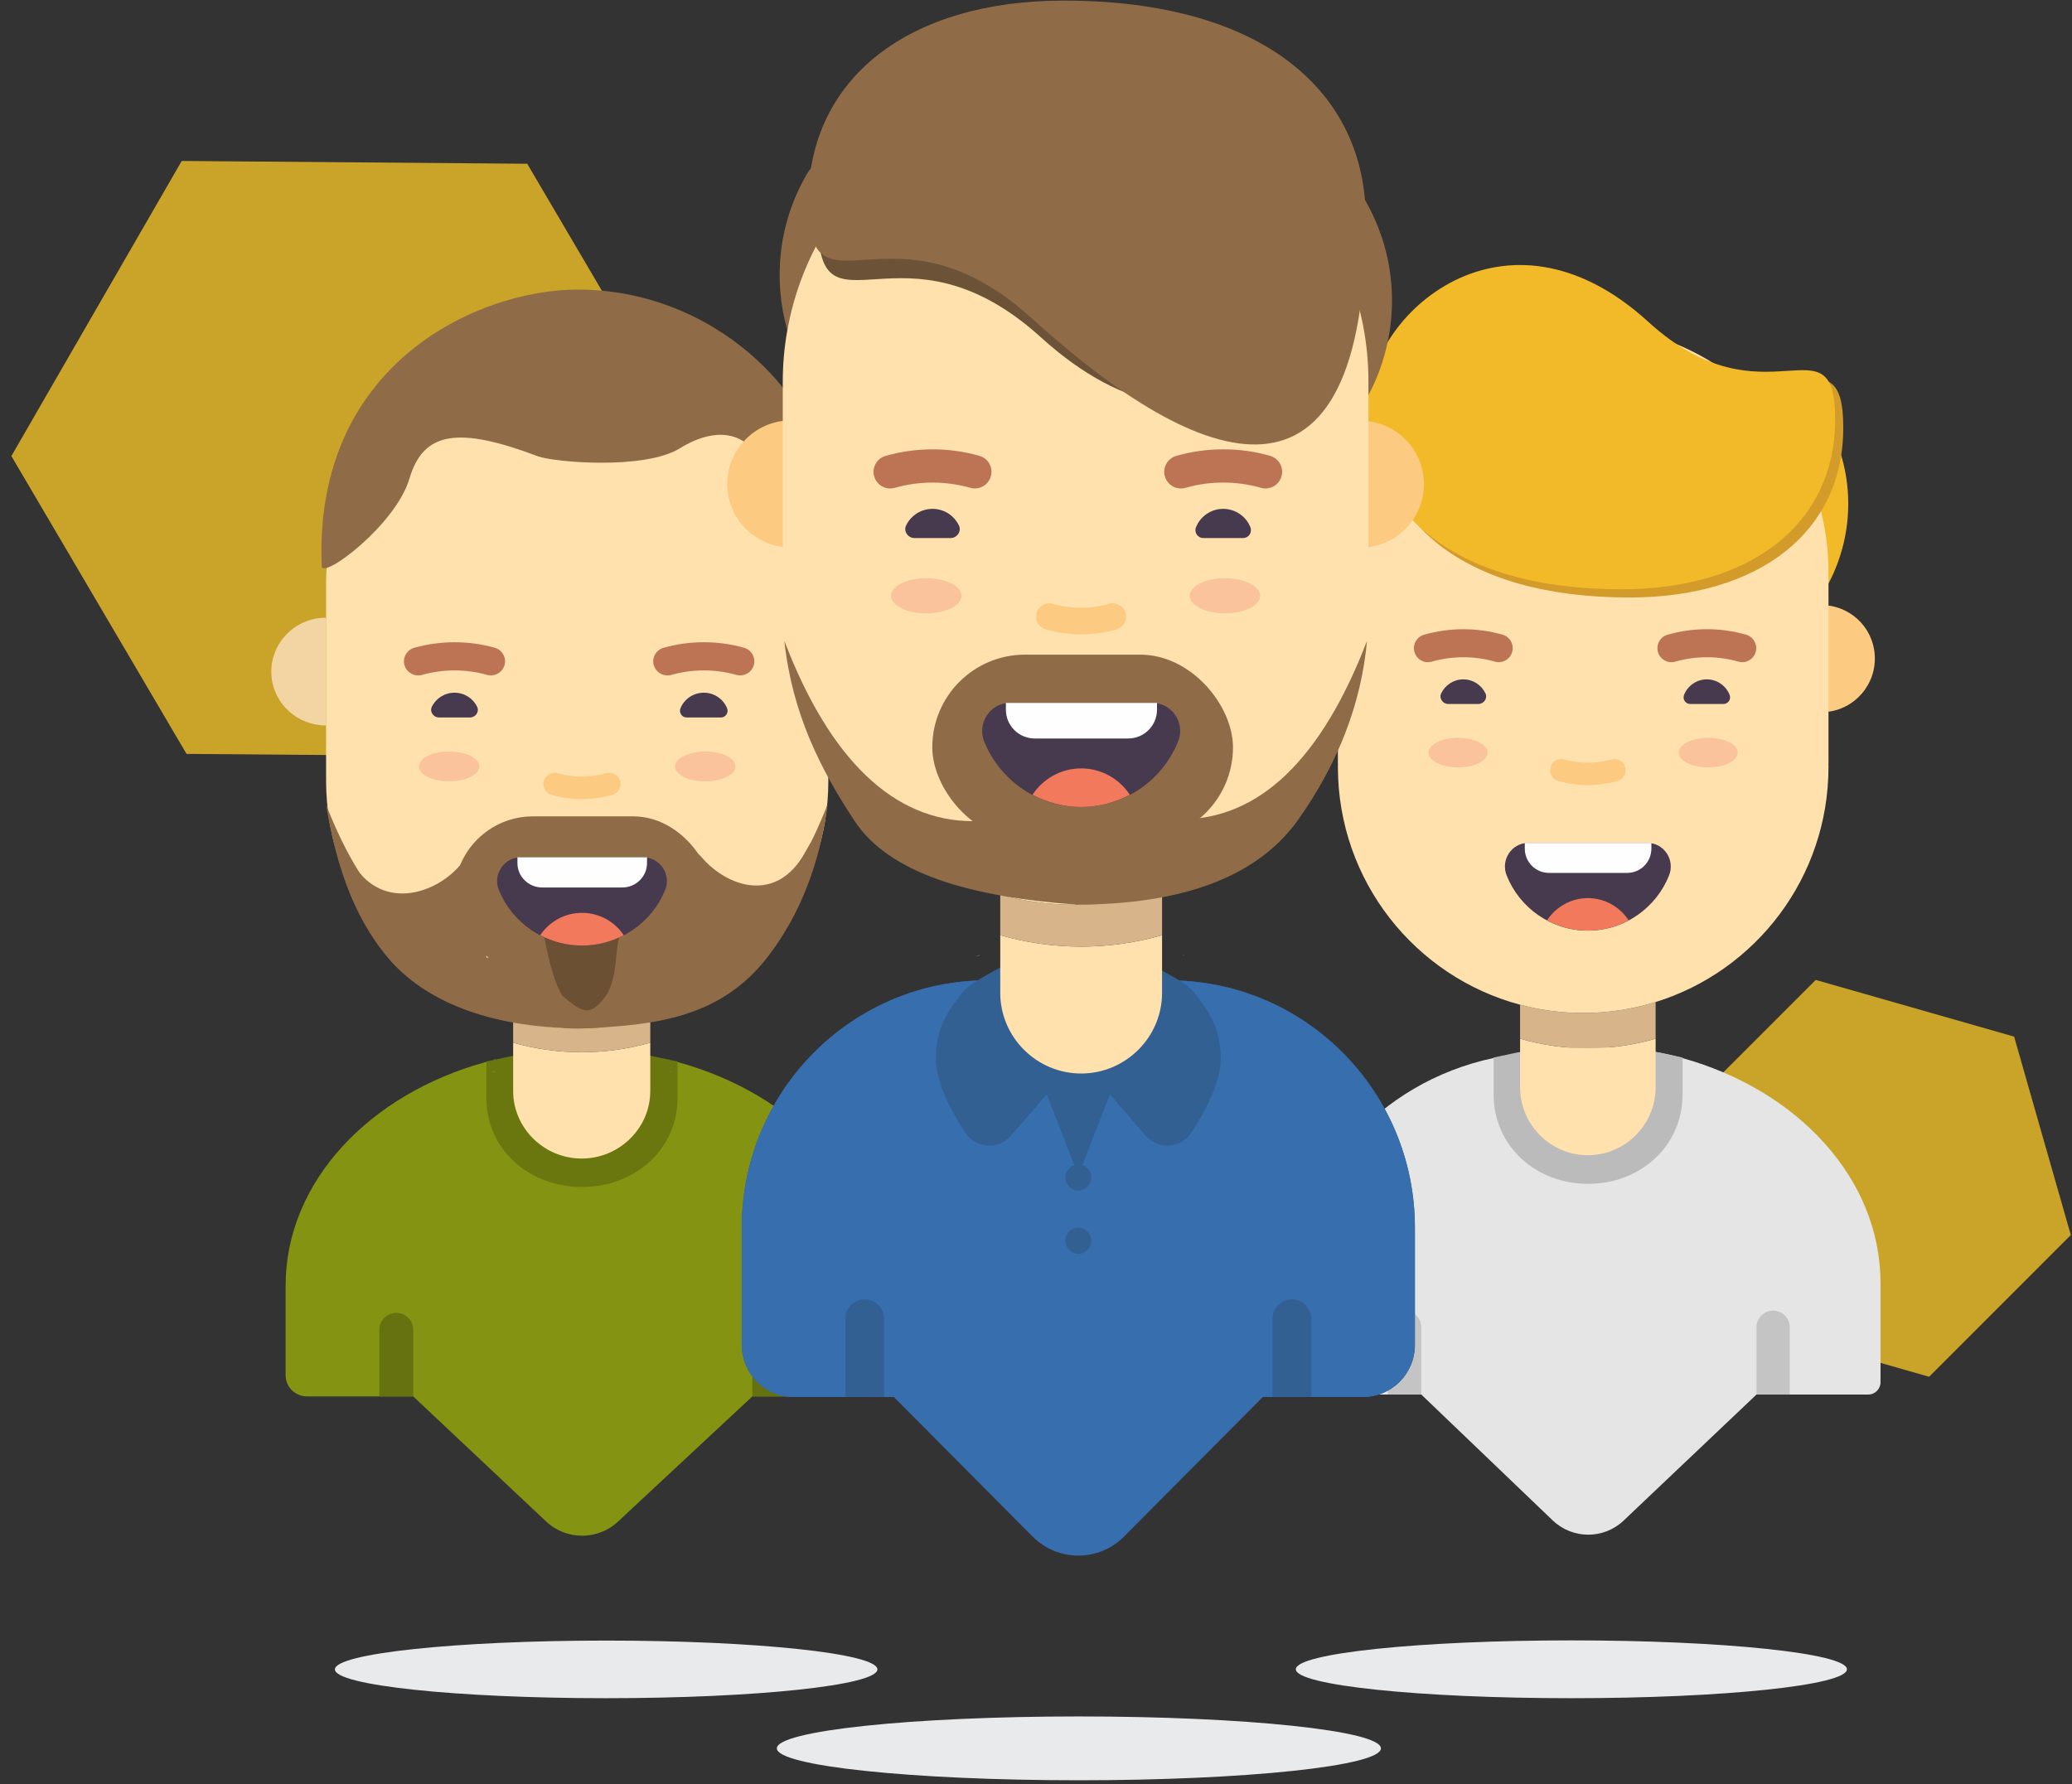 <?xml version="1.0" encoding="UTF-8"?>
<svg width="173px" height="149px" viewBox="0 0 173 149" version="1.1" xmlns="http://www.w3.org/2000/svg" xmlns:xlink="http://www.w3.org/1999/xlink">
    <rect x="0" y="0" width="173" height="149" fill="#333333" stroke="none"/>
    <!-- Generator: Sketch 55.2 (78181) - https://sketchapp.com -->
    <title>Group 27</title>
    <desc>Created with Sketch.</desc>
    <defs>
        <polygon id="path-1" points="0.001 16.142 32.427 16.142 32.427 2.082 0.001 2.082 0.001 16.142"></polygon>
    </defs>
    <g id="Website-" stroke="none" stroke-width="1" fill="none" fill-rule="evenodd">
        <g id="Desktop-HD" transform="translate(-275, -940)">
            <g id="Group-27" transform="translate(268, 940)">
                <g id="Group-18">
                    <polygon id="Polygon" fill="#FFCC27" opacity="0.739" transform="translate(163.336, 98.407) rotate(-315) translate(-163.336, -98.407) " points="163.334 81.672 178.397 90.042 178.4 106.777 163.339 115.142 148.276 106.772 148.273 90.037"></polygon>
                    <polygon id="Polygon" fill="#FFCC27" opacity="0.739" transform="translate(36.797, 38.318) rotate(-330) translate(-36.797, -38.318) " points="36.793 9.866 61.896 24.096 61.9 52.548 36.801 66.77 11.699 52.541 11.694 24.088"></polygon>
                    <g id="Group-17" transform="translate(29.652, 0)">
                        <g id="Halil" transform="translate(0, 24.18)">
                            <g id="Group-22">
                                <g id="Group-21">
                                    <g id="Group-20" transform="translate(1.195, 59.857)">
                                        <path d="M16.763,4.643 C7.019,7.293 -1.13686838e-13,14.65 -1.13686838e-13,23.333 L-1.13686838e-13,30.816 C-1.13686838e-13,31.792 0.802,32.582 1.791,32.582 L10.655,32.582 L21.753,43.028 C23.428,44.606 26.064,44.612 27.747,43.042 L38.968,32.582 L48.406,32.582 C48.979,32.582 49.444,32.124 49.444,31.557 L49.444,23.333 C49.444,14.663 42.446,7.314 32.724,4.655 L16.763,4.643 Z" id="Fill-7" fill="#849412"></path>
                                        <path d="M9.241,25.606 C8.459,25.606 7.826,26.231 7.826,27.001 L7.826,32.582 L10.655,32.582 L10.655,27.001 C10.655,26.231 10.023,25.606 9.241,25.606 L9.241,25.606 Z" id="Fill-1" fill="#667210"></path>
                                        <path d="M40.373,25.616 C39.598,25.616 38.968,26.236 38.968,27.001 L38.968,32.582 L41.778,32.582 L41.778,27.001 C41.778,26.236 41.149,25.616 40.373,25.616" id="Fill-3" fill="#667210"></path>
                                        <path d="M17.52,4.432 C17.425,4.455 17.336,4.486 17.24,4.51 C17.333,4.489 17.428,4.473 17.52,4.453 L17.52,4.432 Z" id="Fill-5" fill="#D0D2D3"></path>
                                        <path d="M31.924,4.432 L31.924,4.444 C31.979,4.456 32.036,4.466 32.091,4.478 C32.034,4.464 31.981,4.446 31.924,4.432" id="Fill-9" fill="#D0D2D3"></path>
                                        <path d="M24.743,15.089 C29.131,15.099 32.724,11.982 32.724,7.658 L32.724,4.654 L32.724,4.607 C32.517,4.557 32.3,4.525 32.091,4.479 C32.036,4.466 31.979,4.456 31.925,4.444 C31.373,4.324 30.825,4.198 30.26,4.105 C28.48,4.447 26.646,4.641 24.764,4.641 L24.723,4.641 C22.841,4.641 21.007,4.447 19.227,4.105 C18.648,4.2 18.086,4.329 17.521,4.453 C17.427,4.473 17.333,4.489 17.241,4.51 C17.083,4.546 16.919,4.569 16.762,4.607 L16.762,4.643 L16.762,7.658 C16.762,11.982 20.356,15.099 24.743,15.089" id="Fill-11" fill="#6A770F"></path>
                                        <path d="M18.998,3.042 L18.998,4.105 L18.998,4.554 L18.998,7.071 C18.998,10.176 21.574,12.716 24.722,12.716 C27.871,12.716 30.448,10.176 30.448,7.071 L30.448,4.554 L30.448,4.105 L30.448,3.042 C28.628,3.557 26.71,3.838 24.722,3.838 C22.736,3.838 20.816,3.557 18.998,3.042" id="Fill-19" fill="#FFE1AD"></path>
                                        <path d="M18.998,0.22 L18.998,3.042 C20.816,3.557 22.736,3.838 24.722,3.838 C26.71,3.838 28.628,3.557 30.448,3.042 L30.448,1.13686838e-13 C28.513,0.589 26.459,0.907 24.33,0.907 C22.486,0.907 20.699,0.666 18.998,0.22" id="Fill-21" fill="#D7B48A"></path>
                                    </g>
                                    <path d="M18.651,65.277 C18.555,65.3 18.464,65.331 18.368,65.356 C18.461,65.334 18.558,65.318 18.651,65.298 L18.651,65.277 Z" id="Fill-5" fill="#D0D2D3"></path>
                                    <path d="M33.228,65.277 L33.228,65.289 C33.283,65.301 33.341,65.312 33.396,65.324 C33.339,65.31 33.285,65.291 33.228,65.277" id="Fill-9" fill="#D0D2D3"></path>
                                    <path d="M25.94,49.296 C22.753,49.296 20.146,51.868 20.146,55.012 L20.146,55.466 C20.146,52.323 22.753,49.751 25.94,49.751 C29.126,49.751 31.733,52.323 31.733,55.466 L31.733,55.012 C31.733,51.868 29.126,49.296 25.94,49.296" id="Fill-17" fill="#231F20"></path>
                                    <path d="M46.51,27.425 L46.51,36.407 C46.627,36.407 46.74,36.424 46.858,36.415 C49.377,36.225 51.264,34.056 51.071,31.572 C50.887,29.204 48.878,27.425 46.51,27.425" id="Fill-23" fill="#F2D5A3"></path>
                                    <path d="M4.225,27.416 C1.706,27.606 -0.179,29.774 0.014,32.26 C0.197,34.628 2.206,36.407 4.574,36.407 L4.574,27.425 C4.457,27.425 4.344,27.407 4.225,27.416" id="Fill-25" fill="#F2D5A3"></path>
                                    <path d="M46.51,27.167 L46.51,24.633 C46.51,19.222 44.401,14.298 40.954,10.612 C37.123,6.515 31.637,3.947 25.542,3.947 C20.246,3.947 15.412,5.889 11.721,9.084 C8.213,12.121 5.744,16.292 4.899,21.019 C4.689,22.193 4.574,23.4 4.574,24.633 L4.574,27.425 L4.574,36.407 L4.574,40.809 L4.579,40.809 C4.578,40.88 4.574,40.95 4.574,41.021 C4.574,50.605 11.181,58.664 20.147,61.013 C21.869,61.464 23.676,61.707 25.542,61.707 C27.697,61.707 29.776,61.386 31.733,60.79 C40.291,58.184 46.51,50.32 46.51,41.021 C46.51,40.95 46.505,40.88 46.504,40.809 L46.51,40.809 L46.51,36.407 L46.51,27.425 L46.51,27.167 Z" id="Fill-31" fill="#FFE1AD"></path>
                                    <path d="M12.266,32.227 C11.748,32.227 11.272,31.892 11.12,31.377 C10.938,30.752 11.303,30.099 11.936,29.919 C14.109,29.303 16.483,29.301 18.653,29.916 C19.286,30.095 19.653,30.748 19.471,31.373 C19.288,31.998 18.625,32.358 17.994,32.178 C16.251,31.685 14.34,31.686 12.598,32.181 C12.487,32.212 12.376,32.227 12.266,32.227" id="Fill-33" fill="#BC7455"></path>
                                    <path d="M28.209,41.301 C27.487,41.506 26.724,41.616 25.936,41.616 C25.149,41.616 24.39,41.507 23.671,41.303" id="Fill-35" fill="#FCCA80"></path>
                                    <path d="M25.936,42.558 C25.077,42.558 24.226,42.44 23.407,42.208 C22.9,42.065 22.607,41.543 22.753,41.043 C22.898,40.543 23.427,40.256 23.934,40.398 C25.231,40.766 26.644,40.766 27.944,40.396 C28.452,40.254 28.981,40.54 29.126,41.041 C29.272,41.54 28.98,42.063 28.473,42.206 C27.65,42.439 26.797,42.558 25.936,42.558" id="Fill-37" fill="#FCCA80"></path>
                                    <path d="M33.081,32.227 C32.563,32.227 32.086,31.892 31.935,31.377 C31.752,30.752 32.118,30.099 32.751,29.919 C34.921,29.302 37.295,29.3 39.468,29.916 C40.102,30.095 40.467,30.748 40.285,31.373 C40.104,31.998 39.44,32.358 38.809,32.178 C37.064,31.685 35.153,31.686 33.412,32.181 C33.301,32.212 33.191,32.227 33.081,32.227" id="Fill-39" fill="#BC7455"></path>
                                    <path d="M34.683,35.739 C34.284,35.739 34.016,35.337 34.163,34.971 C34.473,34.209 35.228,33.67 36.11,33.67 C36.993,33.67 37.748,34.209 38.057,34.971 C38.205,35.337 37.937,35.739 37.538,35.739 L34.683,35.739 Z" id="Fill-41" fill="#473A4F"></path>
                                    <path d="M14.002,35.739 C13.539,35.739 13.203,35.262 13.402,34.85 C13.739,34.153 14.46,33.67 15.295,33.67 C16.131,33.67 16.851,34.153 17.188,34.85 C17.388,35.262 17.052,35.739 16.589,35.739 L14.002,35.739 Z" id="Fill-43" fill="#473A4F"></path>
                                    <rect id="Rectangle-6" fill="#8F6C47" x="15.28" y="43.998" width="21.532" height="13.122" rx="6.561"></rect>
                                    <path d="M38.759,39.827 C38.759,40.514 37.629,41.072 36.235,41.072 C34.841,41.072 33.712,40.514 33.712,39.827 C33.712,39.139 34.841,38.582 36.235,38.582 C37.629,38.582 38.759,39.139 38.759,39.827" id="Fill-47" fill="#FBC39C"></path>
                                    <path d="M17.372,39.827 C17.372,40.514 16.242,41.072 14.848,41.072 C13.455,41.072 12.325,40.514 12.325,39.827 C12.325,39.139 13.455,38.582 14.848,38.582 C16.242,38.582 17.372,39.139 17.372,39.827" id="Fill-49" fill="#FBC39C"></path>
                                    <path d="M46.455,42.978 C43.146,51.435 38.677,55.663 33.047,55.663 C27.418,55.663 24.916,55.975 25.542,56.599 C21.751,60.177 21.876,61.879 25.918,61.707 C31.98,61.449 37.524,60.872 41.499,55.663 C44.148,52.19 45.8,47.962 46.455,42.978 Z" id="Path-3" fill="#8F6C47"></path>
                                    <path d="M4.574,43.016 C7.831,51.447 12.547,55.79 18.177,55.79 C23.806,55.79 27.042,55.995 26.046,56.807 C30.946,60.12 30.833,61.753 25.706,61.707 C18.015,61.638 12.701,59.33 9.725,55.79 C6.749,52.25 5.361,47.768 4.574,43.016 Z" id="Path-3" fill="#8F6C47"></path>
                                    <path d="M22.716,53.71 C23.221,56.383 23.749,58.139 24.299,58.978 C25.961,60.39 26.565,60.717 27.783,59.191 C29.001,57.666 28.622,55.117 29.163,53.71 C30.002,52.811 27.853,52.811 22.716,53.71 Z" id="Path-6" fill="#6B5034"></path>
                                    <g id="Group-19" transform="translate(18.851, 47.413)">
                                        <path d="M12.179,1.07469589e-13 C13.603,1.07469589e-13 14.56,1.432 14.031,2.737 C12.929,5.454 10.236,7.373 7.089,7.373 C3.942,7.373 1.249,5.454 0.148,2.737 C-0.381,1.432 0.575,1.07469589e-13 1.999,1.07469589e-13 L12.179,1.07469589e-13 Z" id="Fill-45" fill="#473A4F"></path>
                                        <path d="M10.455,2.523 L3.766,2.523 C2.625,2.523 1.7,1.611 1.7,0.486 L1.7,0 L12.52,0 L12.52,0.486 C12.52,1.611 11.596,2.523 10.455,2.523" id="Fill-51" fill="#FEFEFE"></path>
                                        <path d="M7.09,4.642 C5.635,4.642 4.353,5.388 3.604,6.509 C4.647,7.053 5.828,7.373 7.09,7.373 C8.352,7.373 9.534,7.053 10.576,6.509 C9.828,5.388 8.545,4.642 7.09,4.642" id="Fill-53" fill="#F3795D"></path>
                                    </g>
                                    <path d="M35.933,47.413 C38.098,49.936 42.21,51.284 44.561,47.015 C46.912,42.746 41.185,55.668 39.642,56.429 C38.613,56.936 36.636,57.167 33.712,57.119 C33.749,48.966 34.49,45.731 35.933,47.413 Z" id="Path-5" fill="#8F6C47"></path>
                                    <path d="M8.363,48.08 C10.528,50.602 15.106,51.946 17.457,47.677 C19.808,43.408 13.615,56.334 12.072,57.096 C11.043,57.603 9.066,57.833 6.142,57.786 C6.179,49.633 6.92,46.398 8.363,48.08 Z" id="Path-5" fill="#8F6C47" transform="translate(12.063, 52.303) scale(-1, 1) translate(-12.063, -52.303) "></path>
                                    <path d="M4.213,23.108 C4.262,24.235 10.38,19.696 11.539,15.775 C12.699,11.853 15.608,11.416 22.26,13.925 C23.561,14.416 31.151,15.094 34.122,13.255 C37.094,11.416 39.753,11.828 40.904,14.558 C42.319,17.916 42.829,24.067 47.081,23.634 C47.27,22.502 47.259,21.21 47.138,19.926 C46.865,17.011 46.026,14.135 45.674,13.255 C43.991,9.037 40.897,5.593 37.094,3.269 C36.908,3.155 36.725,3.039 36.535,2.931 C36.422,2.865 36.308,2.8 36.193,2.737 C33.492,1.255 30.476,0.326 27.367,0.074 C27.29,0.068 27.215,0.062 27.138,0.057 C26.643,0.022 26.146,1.13686838e-13 25.647,1.13686838e-13 C25.365,1.13686838e-13 25.077,0.008 24.785,0.022 C21.044,0.199 16.541,1.526 12.699,4.292 C9.06,6.913 6.018,10.829 4.782,16.296 C4.513,17.483 4.325,18.739 4.24,20.074 C4.177,21.046 4.167,22.056 4.213,23.108 Z" id="Fill-149" fill="#8F6C47"></path>
                                </g>
                            </g>
                        </g>
                        <g id="Danny" transform="translate(85.183, 20.387)">
                            <g id="boy_1" transform="translate(0, 6.81)">
                                <path d="M16.873,61.158 C7.223,63.205 0.303,71.226 0.303,79.961 L0.303,87.489 C0.303,88.471 1.096,89.266 2.074,89.266 L8.039,89.266 L10.836,89.266 L21.805,99.775 C23.461,101.362 26.066,101.369 27.731,99.789 L38.822,89.266 L41.599,89.266 L48.151,89.266 C48.718,89.266 49.178,88.805 49.178,88.235 L49.178,79.961 C49.178,71.239 42.26,63.845 32.65,61.17 C32.65,61.17 26.523,59.111 16.873,61.158 Z" id="Fill-7" fill="#E5E5E5"></path>
                                <path d="M9.437,82.248 C8.665,82.248 8.039,82.877 8.039,83.651 L8.039,89.266 L10.836,89.266 L10.836,83.651 C10.836,82.877 10.21,82.248 9.437,82.248 L9.437,82.248 Z" id="Fill-1" fill="#C4C4C4"></path>
                                <path d="M40.211,82.258 C39.445,82.258 38.822,82.882 38.822,83.651 L38.822,89.266 L41.599,89.266 L41.599,83.651 C41.599,82.882 40.977,82.258 40.211,82.258" id="Fill-3" fill="#C4C4C4"></path>
                                <path d="M17.622,60.946 C17.528,60.969 17.439,61 17.345,61.024 C17.436,61.003 17.53,60.987 17.622,60.967 L17.622,60.946 Z" id="Fill-5" fill="#D0D2D3"></path>
                                <path d="M31.86,60.946 L31.86,60.958 C31.914,60.97 31.97,60.98 32.024,60.993 C31.968,60.979 31.916,60.96 31.86,60.946" id="Fill-9" fill="#D0D2D3"></path>
                                <path d="M24.762,71.667 C29.098,71.678 32.65,68.542 32.65,64.191 L32.65,61.17 L32.65,61.122 C32.445,61.071 32.231,61.04 32.024,60.993 C31.97,60.98 31.914,60.97 31.86,60.958 C31.314,60.837 30.773,60.71 30.214,60.617 C28.455,60.961 26.642,61.157 24.782,61.157 L24.741,61.157 C22.881,61.157 21.068,60.961 19.309,60.617 C18.736,60.712 18.181,60.842 17.622,60.967 C17.53,60.987 17.437,61.003 17.345,61.025 C17.19,61.06 17.027,61.084 16.873,61.122 L16.873,61.158 L16.873,64.191 C16.873,68.542 20.425,71.678 24.762,71.667" id="Fill-11" fill="#BBBBBB"></path>
                                <path d="M24.741,45.066 C21.628,45.066 19.082,47.622 19.082,50.746 L19.082,51.198 C19.082,48.074 21.628,45.518 24.741,45.518 C27.853,45.518 30.399,48.074 30.399,51.198 L30.399,50.746 C30.399,47.622 27.853,45.066 24.741,45.066" id="Fill-17" fill="#231F20"></path>
                                <path d="M19.082,59.547 L19.082,60.617 L19.082,61.069 L19.082,63.601 C19.082,66.725 21.628,69.28 24.741,69.28 C27.853,69.28 30.4,66.725 30.4,63.601 L30.4,61.069 L30.4,60.617 L30.4,59.547 C28.602,60.066 26.705,60.348 24.741,60.348 C22.777,60.348 20.879,60.066 19.082,59.547" id="Fill-19" fill="#FFE1AD"></path>
                                <path d="M19.082,56.709 L19.082,59.547 C20.879,60.066 22.777,60.348 24.741,60.348 C26.705,60.348 28.602,60.066 30.4,59.547 L30.4,56.487 C28.488,57.079 26.457,57.4 24.353,57.4 C22.53,57.4 20.764,57.157 19.082,56.709" id="Fill-21" fill="#D7B48A"></path>
                                <path d="M44.237,23.333 L44.237,32.259 C44.351,32.259 44.461,32.276 44.577,32.267 C47.037,32.078 48.88,29.923 48.692,27.454 C48.512,25.101 46.55,23.333 44.237,23.333" id="Fill-23" fill="#FCCA80"></path>
                                <path d="M4.127,23.325 C1.667,23.514 -0.175,25.668 0.014,28.138 C0.193,30.491 2.155,32.259 4.468,32.259 L4.468,23.333 C4.354,23.333 4.243,23.315 4.127,23.325" id="Fill-25" fill="#FCCA80"></path>
                                <path d="M42.798,24.449 C46.833,19.999 47.744,13.275 44.586,7.786 C43.641,6.142 41.546,5.579 39.909,6.528 L37.371,7.999 C40.738,11.662 42.798,16.555 42.798,21.932 L42.798,24.449 Z" id="Fill-27" fill="#F2BA28"></path>
                                <path d="M10.852,5.109 L10.221,4.743 C8.584,3.794 6.49,4.357 5.544,6 L5.544,6 C3.554,9.459 3.186,13.406 4.189,16.968 C5.014,12.271 7.427,8.126 10.852,5.109" id="Fill-29" fill="#F2BA28"></path>
                                <path d="M44.833,23.077 L44.833,20.56 C44.833,15.183 42.773,10.289 39.406,6.627 C35.664,2.556 30.305,0.004 24.352,0.004 C19.179,0.004 14.458,1.934 10.852,5.109 C7.426,8.127 5.014,12.271 4.189,16.968 C3.984,18.135 3.871,19.334 3.871,20.56 L3.871,23.333 L3.871,32.259 L3.871,36.633 L3.877,36.633 C3.876,36.704 3.871,36.773 3.871,36.843 C3.871,46.367 10.325,54.374 19.082,56.709 C20.764,57.158 22.529,57.399 24.352,57.399 C26.457,57.399 28.488,57.08 30.4,56.487 C38.758,53.898 44.833,46.083 44.833,36.843 C44.833,36.773 44.828,36.704 44.827,36.633 L44.833,36.633 L44.833,32.259 L44.833,23.333 L44.833,23.077 Z" id="Fill-31" fill="#FFE1AD"></path>
                                <path d="M11.385,28.106 C10.879,28.106 10.414,27.772 10.265,27.261 C10.087,26.639 10.444,25.991 11.063,25.812 C13.185,25.2 15.504,25.198 17.624,25.809 C18.242,25.987 18.6,26.635 18.422,27.257 C18.244,27.877 17.596,28.236 16.979,28.057 C15.277,27.567 13.41,27.568 11.709,28.06 C11.601,28.091 11.492,28.106 11.385,28.106" id="Fill-33" fill="#BC7455"></path>
                                <path d="M26.957,37.121 C26.252,37.325 25.507,37.435 24.737,37.435 C23.969,37.435 23.227,37.326 22.525,37.124" id="Fill-35" fill="#FCCA80"></path>
                                <path d="M24.737,38.371 C23.898,38.371 23.067,38.254 22.267,38.023 C21.772,37.881 21.486,37.362 21.628,36.865 C21.77,36.368 22.286,36.084 22.782,36.224 C24.049,36.59 25.429,36.59 26.699,36.222 C27.195,36.081 27.711,36.366 27.853,36.863 C27.996,37.359 27.71,37.879 27.215,38.021 C26.411,38.253 25.578,38.371 24.737,38.371" id="Fill-37" fill="#FCCA80"></path>
                                <path d="M31.716,28.106 C31.21,28.106 30.745,27.772 30.596,27.261 C30.418,26.639 30.775,25.991 31.394,25.812 C33.514,25.199 35.833,25.196 37.955,25.809 C38.574,25.987 38.931,26.635 38.753,27.257 C38.576,27.877 37.928,28.236 37.311,28.057 C35.607,27.567 33.74,27.568 32.04,28.06 C31.932,28.091 31.823,28.106 31.716,28.106" id="Fill-39" fill="#BC7455"></path>
                                <g id="Group" transform="translate(12.294, 29.508)" fill="#473A4F">
                                    <path d="M20.987,2.086 C20.597,2.086 20.335,1.688 20.48,1.324 C20.782,0.567 21.519,0.031 22.381,0.031 C23.243,0.031 23.981,0.567 24.283,1.324 C24.427,1.688 24.165,2.086 23.776,2.086 L20.987,2.086 Z" id="Fill-41"></path>
                                    <path d="M0.786,2.086 C0.334,2.086 0.006,1.613 0.201,1.204 C0.53,0.51 1.234,0.031 2.05,0.031 C2.866,0.031 3.57,0.51 3.899,1.204 C4.094,1.613 3.765,2.086 3.313,2.086 L0.786,2.086 Z" id="Fill-43"></path>
                                </g>
                                <path d="M29.712,43.195 C31.104,43.195 32.038,44.618 31.521,45.914 C30.445,48.614 27.815,50.521 24.741,50.521 C21.667,50.521 19.037,48.614 17.961,45.914 C17.444,44.618 18.378,43.195 19.769,43.195 L29.712,43.195 Z" id="Fill-45" fill="#473A4F"></path>
                                <path d="M37.262,35.657 C37.262,36.34 36.158,36.894 34.797,36.894 C33.435,36.894 32.332,36.34 32.332,35.657 C32.332,34.974 33.435,34.42 34.797,34.42 C36.158,34.42 37.262,34.974 37.262,35.657" id="Fill-47" fill="#FBC39C"></path>
                                <path d="M16.372,35.657 C16.372,36.34 15.268,36.894 13.907,36.894 C12.546,36.894 11.443,36.34 11.443,35.657 C11.443,34.974 12.546,34.42 13.907,34.42 C15.268,34.42 16.372,34.974 16.372,35.657" id="Fill-49" fill="#FBC39C"></path>
                                <path d="M28.029,45.702 L21.494,45.702 C20.38,45.702 19.477,44.795 19.477,43.678 L19.477,43.195 L30.045,43.195 L30.045,43.678 C30.045,44.795 29.143,45.702 28.029,45.702" id="Fill-51" fill="#FEFEFE"></path>
                                <path d="M24.742,47.807 C23.321,47.807 22.068,48.549 21.337,49.662 C22.355,50.203 23.509,50.521 24.742,50.521 C25.975,50.521 27.129,50.203 28.147,49.662 C27.416,48.549 26.163,47.807 24.742,47.807" id="Fill-53" fill="#F3795D"></path>
                            </g>
                            <g id="Group-4" transform="translate(26.638, 15.319) scale(-1, 1) translate(-26.638, -15.319) translate(5.387, 0)">
                                <g id="Group-8" transform="translate(21.183, 15.553) scale(-1, -1) translate(-21.183, -15.553) translate(0.664, 0.963)">
                                    <path d="M39.881,13.518 C39.881,22.304 32.78,27.711 22.029,27.711 C7.875,27.711 0.893,21.136 0.893,12.35 C0.893,4.764 12.326,-5.532 24.278,5.373 C34.01,14.252 39.881,4.732 39.881,13.518" id="Fill-57" fill="#D39B29" transform="translate(20.387, 14.171) scale(1, -1) translate(-20.387, -14.171) "></path>
                                    <path d="M39.203,14.204 C39.203,22.99 32.102,28.397 21.351,28.397 C7.197,28.397 0.214,21.822 0.214,13.036 C0.214,5.451 11.647,-4.846 23.599,6.059 C33.332,14.938 39.203,5.418 39.203,14.204" id="Fill-57" fill="#F2BA28" transform="translate(19.709, 14.857) scale(1, -1) translate(-19.709, -14.857) "></path>
                                </g>
                            </g>
                        </g>
                        <g id="Group" transform="translate(38.069, 0)">
                            <g id="Rein">
                                <g id="Group-3">
                                    <g id="Group-2" transform="translate(0.923, 80.73)">
                                        <path d="M20.823,1.136 C9.481,1.136 0.286,10.388 0.286,21.799 L0.286,31.587 C0.286,33.989 2.222,35.937 4.61,35.937 L52.168,35.937 C54.556,35.937 56.492,33.989 56.492,31.587 L56.492,21.799 C56.492,10.388 47.297,1.136 35.955,1.136 L20.823,1.136 Z" id="Fill-7" fill="#336093"></path>
                                        <path d="M36.227,1.15 L37.036,10.924 L31.026,10.665 L28.389,17.449 L25.752,10.665 L21.904,10.924 L21.904,1.136 L20.823,1.136 C9.481,1.136 0.286,10.388 0.286,21.799 L0.286,31.586 C0.286,33.989 2.222,35.936 4.61,35.936 L52.168,35.936 C54.556,35.936 56.492,33.989 56.492,31.586 L56.492,21.799 C56.492,10.48 47.442,1.298 36.227,1.15" id="Fill-9" fill="#366EAE"></path>
                                        <g id="Group-13" transform="translate(12.176, 33.855)">
                                            <path d="M12.392,13.735 L0.001,1.268 L32.427,1.268 L20.035,13.735 C17.924,15.859 14.503,15.859 12.392,13.735" id="Fill-11" fill="#366EAE"></path>
                                            <mask id="mask-2" fill="white">
                                                <use xlink:href="#path-1"></use>
                                            </mask>
                                            <g id="Clip-12"></g>
                                        </g>
                                        <path d="M10.555,27.781 C9.659,27.781 8.933,28.512 8.933,29.412 L8.933,35.937 L12.176,35.937 L12.176,29.412 C12.176,28.512 11.451,27.781 10.555,27.781" id="Fill-18" fill="#292929" opacity="0.2"></path>
                                        <path d="M46.224,27.781 C45.328,27.781 44.602,28.512 44.602,29.412 L44.602,35.937 L47.845,35.937 L47.845,29.412 C47.845,28.512 47.12,27.781 46.224,27.781" id="Fill-20" fill="#292929" opacity="0.2"></path>
                                        <path d="M21.904,4.5 L21.904,0.049 C20.866,0.655 19.385,1.314 18.661,2.224 C17.426,3.776 16.5,5.209 16.5,7.662 C16.5,9.691 17.781,12.09 18.95,13.855 C19.831,15.186 21.72,15.324 22.764,14.118 L25.752,10.664 C25.752,10.664 21.904,8.749 21.904,4.5" id="Fill-59" fill="#336093"></path>
                                        <path d="M34.874,4.5 L34.874,0.049 C35.912,0.655 37.393,1.314 38.117,2.224 C39.352,3.776 40.279,5.209 40.279,7.662 C40.279,9.691 38.997,12.09 37.828,13.855 C36.948,15.186 35.058,15.324 34.014,14.118 L31.026,10.664 C31.026,10.664 34.874,8.749 34.874,4.5" id="Fill-61" fill="#336093"></path>
                                        <path d="M29.47,17.607 C29.47,18.207 28.986,18.695 28.389,18.695 C27.793,18.695 27.308,18.207 27.308,17.607 C27.308,17.007 27.793,16.52 28.389,16.52 C28.986,16.52 29.47,17.007 29.47,17.607" id="Fill-63" fill="#336093"></path>
                                        <path d="M29.47,22.887 C29.47,23.487 28.986,23.974 28.389,23.974 C27.793,23.974 27.308,23.487 27.308,22.887 C27.308,22.286 27.793,21.799 28.389,21.799 C28.986,21.799 29.47,22.286 29.47,22.887" id="Fill-65" fill="#336093"></path>
                                    </g>
                                    <path d="M21.051,79.762 C20.938,79.79 20.833,79.827 20.72,79.856 C20.829,79.83 20.942,79.811 21.051,79.788 L21.051,79.762 Z" id="Fill-5" fill="#D0D2D3"></path>
                                    <path d="M38.047,79.762 L38.047,79.777 C38.112,79.791 38.179,79.804 38.243,79.818 C38.176,79.801 38.114,79.779 38.047,79.762" id="Fill-9" fill="#D0D2D3"></path>
                                    <path d="M29.549,60.92 C25.834,60.92 22.794,63.952 22.794,67.659 L22.794,68.195 C22.794,64.489 25.834,61.456 29.549,61.456 C33.264,61.456 36.304,64.489 36.304,68.195 L36.304,67.659 C36.304,63.952 33.264,60.92 29.549,60.92" id="Fill-17" fill="#231F20"></path>
                                    <path d="M22.794,78.103 L22.794,79.372 L22.794,79.908 L22.794,82.913 C22.794,86.62 25.833,89.652 29.549,89.652 C33.264,89.652 36.305,86.62 36.305,82.913 L36.305,79.908 L36.305,79.372 L36.305,78.103 C34.158,78.718 31.894,79.053 29.549,79.053 C27.205,79.053 24.94,78.718 22.794,78.103" id="Fill-19" fill="#FFE1AD"></path>
                                    <path d="M22.794,74.735 L22.794,78.103 C24.94,78.718 27.205,79.053 29.549,79.053 C31.894,79.053 34.158,78.718 36.305,78.103 L36.305,74.472 C34.022,75.175 31.598,75.554 29.086,75.554 C26.91,75.554 24.802,75.267 22.794,74.735" id="Fill-21" fill="#D7B48A"></path>
                                    <path d="M52.837,35.131 L52.837,45.722 C52.974,45.722 53.105,45.742 53.243,45.732 C56.181,45.508 58.38,42.951 58.155,40.022 C57.94,37.229 55.598,35.131 52.837,35.131" id="Fill-23" fill="#FCCA80"></path>
                                    <path d="M4.927,35.121 C1.99,35.346 -0.209,37.902 0.016,40.832 C0.23,43.625 2.573,45.722 5.333,45.722 L5.333,35.131 C5.197,35.131 5.065,35.11 4.927,35.121" id="Fill-25" fill="#FCCA80"></path>
                                    <path d="M51.104,36.456 C55.922,31.175 57.009,23.196 53.239,16.683 C52.111,14.733 49.611,14.064 47.656,15.19 L44.627,16.936 C48.646,21.282 51.104,27.088 51.104,33.469 L51.104,36.456 Z" id="Fill-27" fill="#8F6C47"></path>
                                    <path d="M12.97,13.506 L12.216,13.072 C10.262,11.946 7.762,12.614 6.633,14.564 L6.633,14.564 C4.258,18.668 3.818,23.352 5.016,27.578 C6.001,22.005 8.88,17.087 12.97,13.506" id="Fill-29" fill="#8F6C47"></path>
                                    <path d="M53.534,34.827 L53.534,31.84 C53.534,25.46 51.075,19.653 47.056,15.307 C42.588,10.477 36.192,7.449 29.085,7.449 C22.91,7.449 17.274,9.738 12.969,13.506 C8.88,17.087 6.001,22.005 5.016,27.578 C4.771,28.963 4.636,30.385 4.636,31.84 L4.636,35.131 L4.636,45.722 L4.636,50.913 L4.643,50.913 C4.642,50.997 4.636,51.079 4.636,51.162 C4.636,62.463 12.341,71.965 22.794,74.735 C24.802,75.267 26.909,75.554 29.085,75.554 C31.598,75.554 34.023,75.175 36.304,74.472 C46.283,71.4 53.534,62.127 53.534,51.162 C53.534,51.079 53.528,50.997 53.527,50.913 L53.534,50.913 L53.534,45.722 L53.534,35.131 L53.534,34.827 Z" id="Fill-31" fill="#FFE1AD"></path>
                                    <path d="M13.606,40.794 C13.002,40.794 12.446,40.399 12.269,39.792 C12.057,39.054 12.483,38.285 13.221,38.073 C15.754,37.346 18.522,37.344 21.053,38.069 C21.791,38.28 22.219,39.05 22.006,39.787 C21.793,40.523 21.02,40.949 20.284,40.737 C18.252,40.155 16.023,40.156 13.992,40.74 C13.863,40.776 13.734,40.794 13.606,40.794" id="Fill-33" fill="#BC7455"></path>
                                    <path d="M32.195,51.492 C31.353,51.734 30.464,51.864 29.545,51.864 C28.628,51.864 27.742,51.736 26.903,51.496" id="Fill-35" fill="#FCCA80"></path>
                                    <path d="M29.544,52.975 C28.543,52.975 27.551,52.836 26.596,52.562 C26.005,52.393 25.663,51.778 25.833,51.189 C26.003,50.599 26.619,50.261 27.21,50.428 C28.723,50.862 30.37,50.862 31.886,50.426 C32.478,50.258 33.095,50.596 33.264,51.186 C33.434,51.775 33.094,52.391 32.503,52.56 C31.543,52.835 30.548,52.975 29.544,52.975" id="Fill-37" fill="#FCCA80"></path>
                                    <path d="M37.876,40.794 C37.271,40.794 36.716,40.399 36.539,39.792 C36.327,39.054 36.753,38.285 37.491,38.073 C40.022,37.345 42.79,37.342 45.323,38.069 C46.062,38.28 46.489,39.05 46.276,39.787 C46.064,40.523 45.291,40.949 44.555,40.737 C42.521,40.155 40.292,40.156 38.262,40.74 C38.133,40.776 38.004,40.794 37.876,40.794" id="Fill-39" fill="#BC7455"></path>
                                    <path d="M39.744,44.934 C39.278,44.934 38.966,44.461 39.138,44.029 C39.499,43.131 40.379,42.496 41.408,42.496 C42.437,42.496 43.317,43.131 43.678,44.029 C43.851,44.461 43.538,44.934 43.073,44.934 L39.744,44.934 Z" id="Fill-41" fill="#473A4F"></path>
                                    <path d="M15.63,44.934 C15.09,44.934 14.698,44.372 14.931,43.887 C15.324,43.064 16.164,42.496 17.138,42.496 C18.112,42.496 18.952,43.064 19.345,43.887 C19.578,44.372 19.186,44.934 18.646,44.934 L15.63,44.934 Z" id="Fill-43" fill="#473A4F"></path>
                                    <rect id="Rectangle-6" fill="#8F6C47" x="17.12" y="54.673" width="25.106" height="15.471" rx="7.736"></rect>
                                    <path d="M35.484,58.699 C37.145,58.699 38.26,60.388 37.643,61.926 C36.359,65.129 33.219,67.392 29.549,67.392 C25.88,67.392 22.74,65.129 21.455,61.926 C20.839,60.388 21.954,58.699 23.615,58.699 L35.484,58.699 Z" id="Fill-45" fill="#473A4F"></path>
                                    <path d="M44.496,49.755 C44.496,50.565 43.178,51.223 41.553,51.223 C39.928,51.223 38.612,50.565 38.612,49.755 C38.612,48.944 39.928,48.287 41.553,48.287 C43.178,48.287 44.496,48.944 44.496,49.755" id="Fill-47" fill="#FBC39C"></path>
                                    <path d="M19.559,49.755 C19.559,50.565 18.241,51.223 16.616,51.223 C14.991,51.223 13.675,50.565 13.675,49.755 C13.675,48.944 14.991,48.287 16.616,48.287 C18.241,48.287 19.559,48.944 19.559,49.755" id="Fill-49" fill="#FBC39C"></path>
                                    <path d="M33.474,61.674 L25.674,61.674 C24.344,61.674 23.265,60.598 23.265,59.272 L23.265,58.699 L35.882,58.699 L35.882,59.272 C35.882,60.598 34.804,61.674 33.474,61.674" id="Fill-51" fill="#FEFEFE"></path>
                                    <path d="M29.55,64.172 C27.854,64.172 26.358,65.052 25.486,66.373 C26.701,67.015 28.079,67.393 29.55,67.393 C31.022,67.393 32.4,67.015 33.615,66.373 C32.743,65.052 31.247,64.172 29.55,64.172" id="Fill-53" fill="#F3795D"></path>
                                    <g id="Group-4-Copy" transform="translate(29.979, 18.867) scale(-1, 1) translate(-29.979, -18.867) translate(6.279, 0)">
                                        <path d="M24.79,33.846 C7.894,33.846 2.008,25.898 2.008,15.473 C2.008,6.472 13.207,-5.601 27.475,7.339 C39.092,17.875 46.101,6.578 46.101,17.004 C46.101,27.43 37.624,33.846 24.79,33.846 Z" id="Fill-57" fill="#6C5338" transform="translate(24.055, 17.762) scale(1, -1) translate(-24.055, -17.762) "></path>
                                        <path d="M25.6,37.12 C8.704,37.12 0.368,29.319 0.368,18.893 C0.368,-7.306 14.016,-2.326 28.285,10.614 C39.902,21.149 46.911,9.853 46.911,20.279 C46.911,30.704 38.434,37.12 25.6,37.12 Z" id="Fill-57" fill="#8F6C47" transform="translate(23.64, 18.585) scale(1, -1) translate(-23.64, -18.585) "></path>
                                    </g>
                                    <path d="M53.415,53.524 C49.593,63.459 44.4,68.427 37.836,68.427 C31.272,68.427 28.494,68.999 29.502,70.144 L29.085,75.554 C38.145,75.544 44.347,73.168 47.691,68.427 C51.035,63.685 52.943,58.718 53.415,53.524 Z" id="Path-3" fill="#8F6C47"></path>
                                    <path d="M4.769,53.524 C8.567,63.465 13.933,68.577 20.497,68.577 C27.061,68.577 30.893,68.906 29.732,69.864 L29.276,75.554 C20.178,74.919 13.517,72.915 10.643,68.577 C7.768,64.239 5.418,59.566 4.769,53.524 Z" id="Path-3" fill="#8F6C47"></path>
                                </g>
                            </g>
                        </g>
                    </g>
                    <ellipse id="Oval-Copy" fill="#E9EAEC" cx="57.61" cy="139.416" rx="22.649" ry="2.406"></ellipse>
                    <ellipse id="Oval" fill="#E9EAEC" cx="138.201" cy="139.408" rx="23.007" ry="2.414"></ellipse>
                </g>
                <ellipse id="Oval" fill="#E9EAEC" cx="97.081" cy="146.011" rx="25.219" ry="2.665"></ellipse>
            </g>
        </g>
    </g>
</svg>